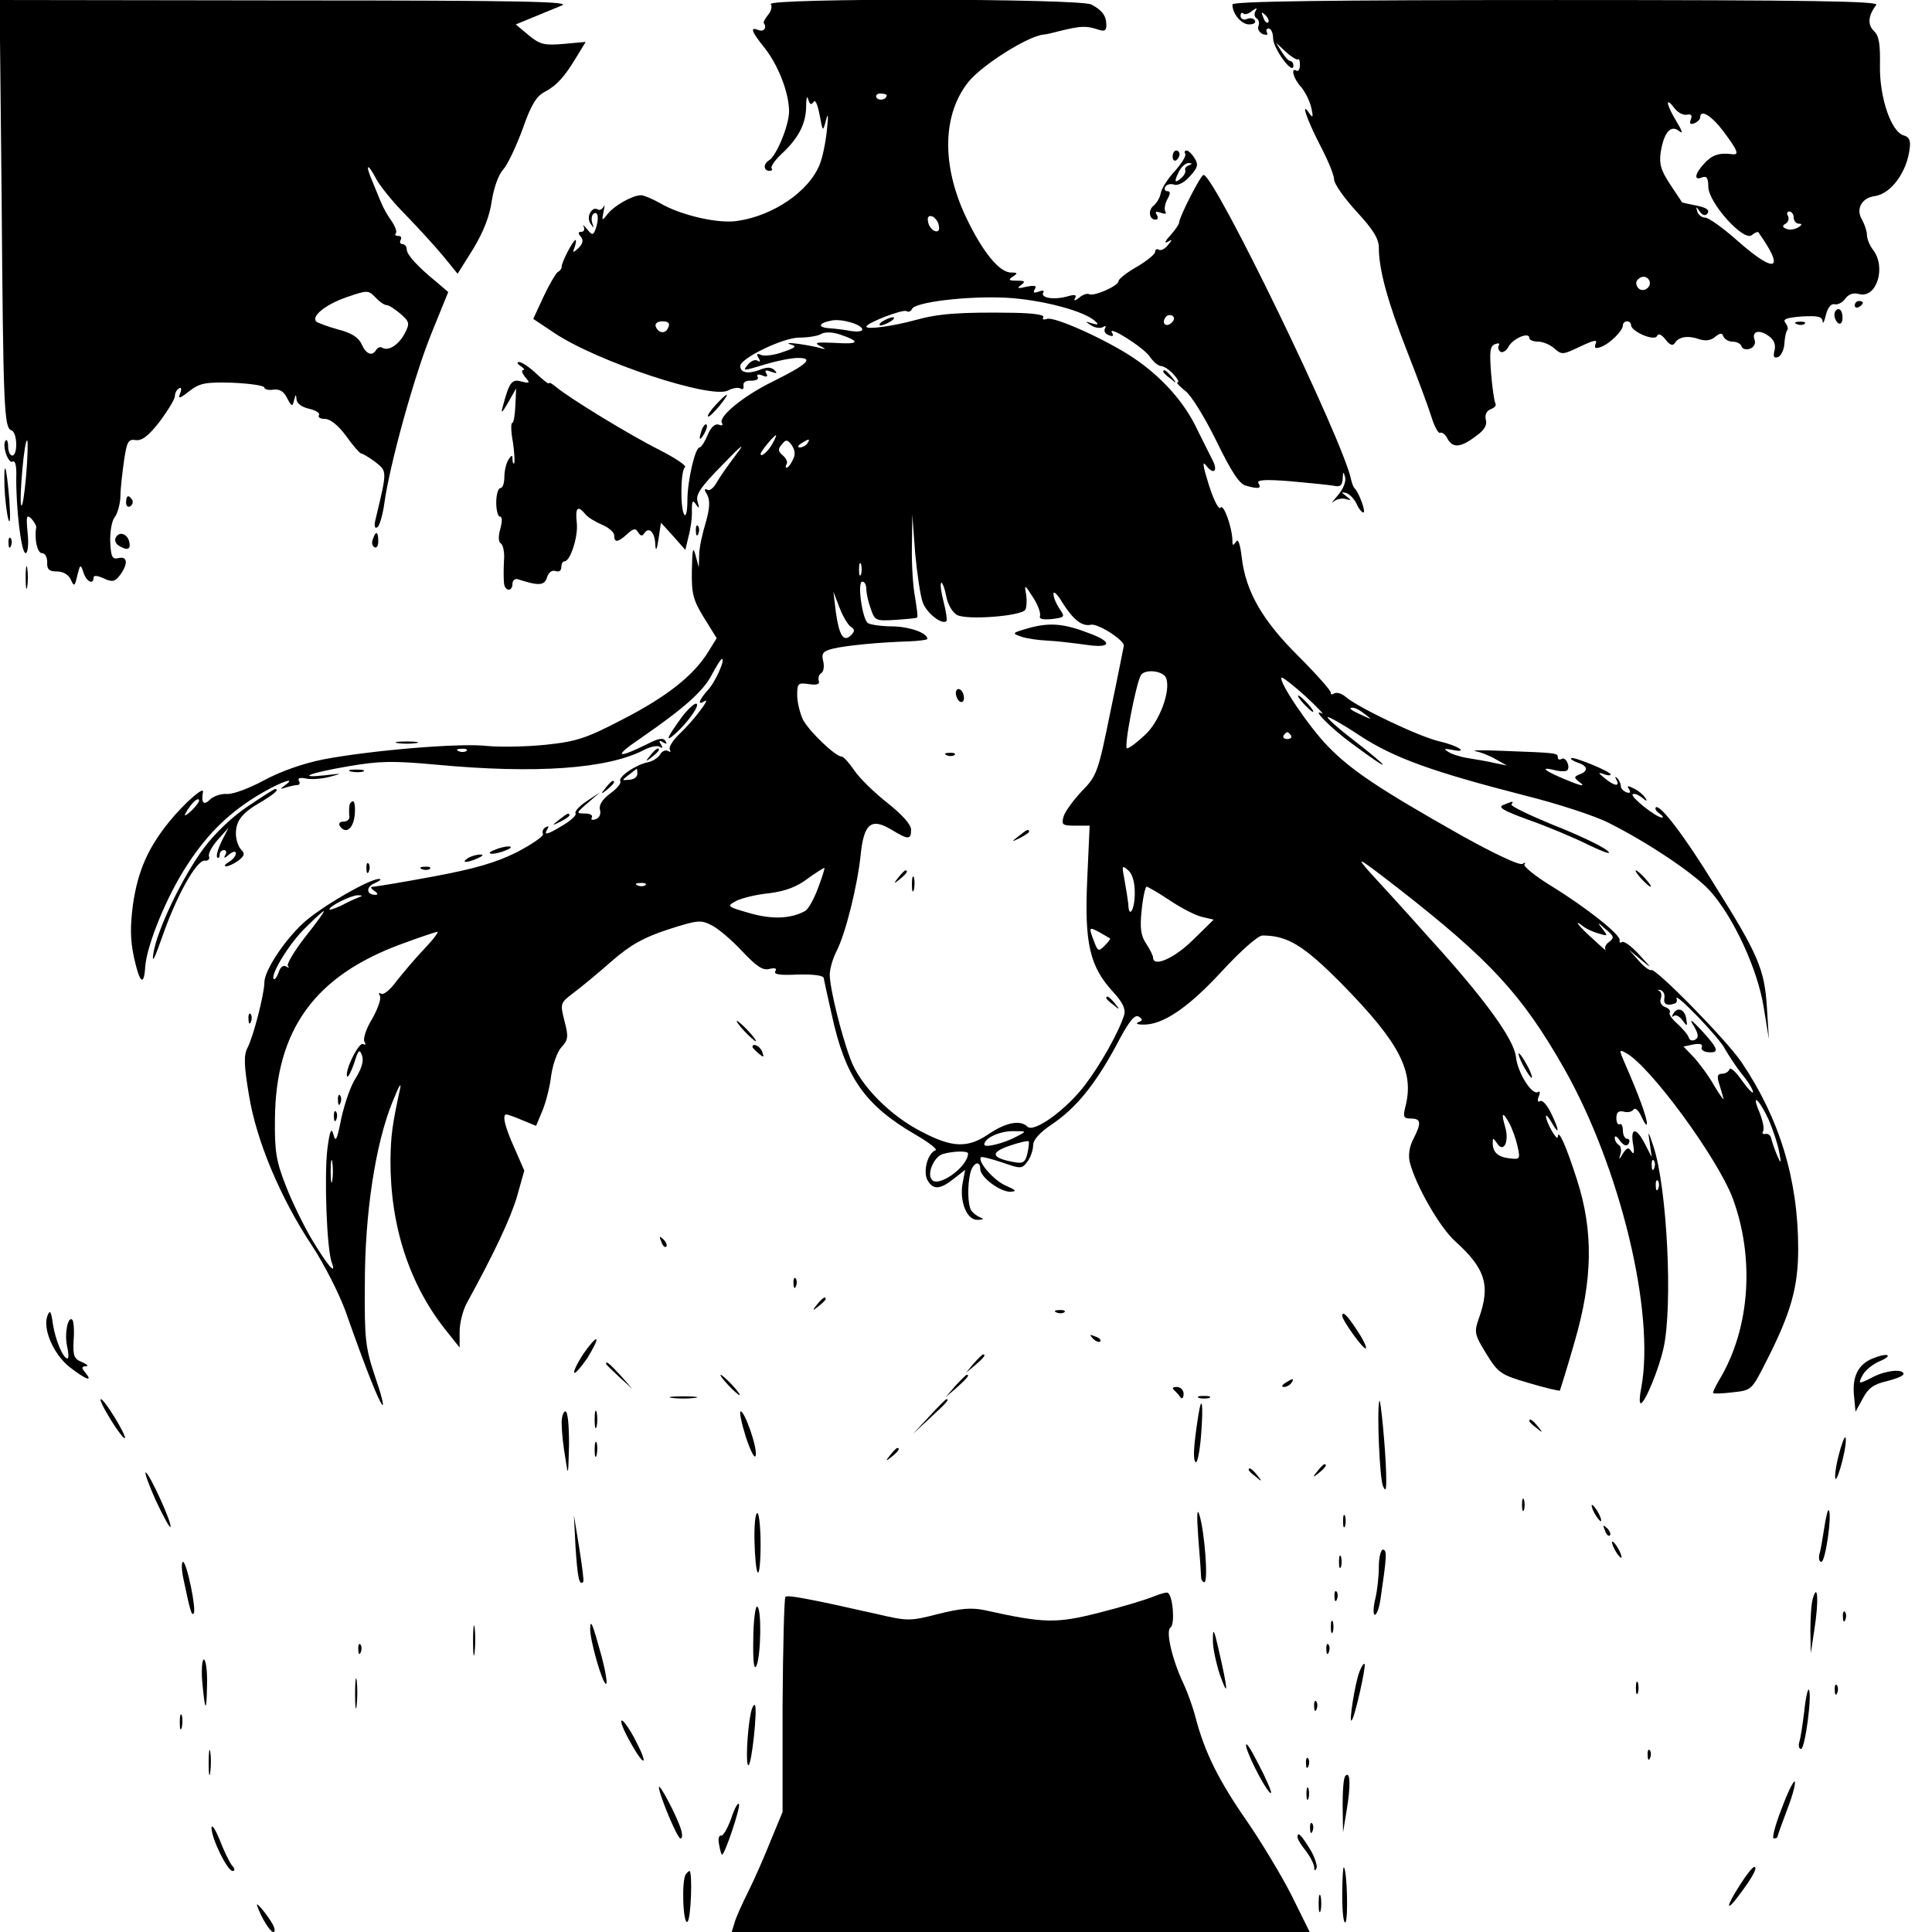 <?xml version="1.0" standalone="no"?>
<!DOCTYPE svg PUBLIC "-//W3C//DTD SVG 20010904//EN"
 "http://www.w3.org/TR/2001/REC-SVG-20010904/DTD/svg10.dtd">
<svg version="1.0" xmlns="http://www.w3.org/2000/svg"
 width="475pt" height="475pt" viewBox="0 0 475 475"
 preserveAspectRatio="xMidYMid meet">
<g transform="translate(0,475) scale(0.1,-0.1)"
fill="#000000" stroke="none">
<path d="M4 4263 c4 -517 6 -565 24 -571 15 -5 16 -62 2 -62 -5 0 -10 10 -10
22 0 12 -3 19 -6 15 -10 -10 6 -58 17 -52 6 4 10 -9 9 -37 -1 -75 12 -188 23
-188 5 0 8 20 5 49 -4 42 -3 47 9 36 7 -8 13 -18 12 -22 -5 -29 3 -63 14 -63
8 0 13 -10 13 -22 -1 -18 5 -23 24 -23 15 0 29 -8 34 -20 8 -18 10 -17 16 10
7 28 8 29 15 8 7 -23 25 -32 25 -13 0 6 10 5 25 -2 21 -10 28 -8 40 8 20 27
19 47 -3 42 -16 -4 -19 2 -21 39 -1 25 4 52 10 60 7 8 14 31 15 51 0 21 5 61
9 90 7 46 10 53 29 50 15 -2 31 10 59 46 20 27 37 55 37 62 0 7 4 16 10 19 6
4 7 -1 3 -12 -6 -14 -2 -14 22 5 26 20 39 23 107 21 43 -2 78 -7 78 -12 0 -4
10 -7 22 -5 15 2 26 -4 34 -21 11 -21 13 -22 17 -5 4 15 5 16 6 2 1 -10 13
-19 31 -23 17 -4 28 -11 24 -16 -3 -5 4 -9 15 -9 13 0 33 -16 52 -42 17 -24
34 -43 37 -43 4 0 20 -10 35 -21 29 -23 29 -21 1 -138 -5 -19 -3 -27 4 -22 5
3 13 30 17 59 13 95 74 315 116 418 l41 101 -28 24 c-48 39 -74 68 -74 81 0 7
-5 13 -11 13 -5 0 -7 5 -4 10 3 6 1 10 -6 10 -7 0 -9 3 -6 6 4 4 -2 19 -12 33
-10 14 -20 33 -23 41 -4 8 -13 32 -22 53 -19 44 -13 49 9 7 9 -17 41 -57 73
-89 31 -32 73 -78 92 -101 l35 -43 39 62 c25 42 40 80 45 117 5 31 16 64 28
77 11 12 32 57 48 100 20 58 34 81 54 91 30 16 49 37 79 87 l22 36 -55 -5
c-48 -4 -58 -1 -86 22 l-31 26 39 16 c21 9 54 22 73 30 29 10 -80 13 -673 13
l-708 1 5 -487z m946 -263 c6 0 21 -10 34 -21 23 -20 24 -24 11 -49 -15 -28
-40 -44 -55 -35 -5 3 -11 1 -15 -5 -10 -17 -25 -11 -36 14 -8 17 -26 28 -58
36 -25 7 -49 16 -53 19 -14 13 22 42 73 60 53 18 54 18 72 0 10 -11 22 -19 27
-19z m-886 -422 c-4 -45 -9 -77 -12 -70 -5 17 8 165 15 159 2 -3 1 -43 -3 -89z"/>
<path d="M1895 4740 c4 -6 1 -18 -7 -27 -7 -9 -12 -18 -10 -20 8 -11 0 -22
-13 -17 -22 9 -18 -3 15 -44 34 -43 60 -111 60 -156 0 -34 -31 -109 -49 -120
-15 -9 -14 -26 1 -26 6 0 8 3 5 6 -3 4 8 20 25 36 42 39 60 75 60 118 0 19 3
26 5 16 4 -13 7 -15 13 -7 4 8 10 -5 15 -31 8 -43 8 -43 16 -13 5 20 6 11 2
-25 -3 -30 -11 -69 -18 -85 -26 -65 -113 -125 -201 -138 -47 -8 -142 14 -192
44 -18 10 -39 19 -46 19 -21 0 -65 -25 -82 -46 -14 -18 -15 -18 -10 6 3 14 3
19 0 12 -3 -6 -9 -10 -14 -7 -15 9 -30 -19 -18 -35 8 -12 9 -12 4 2 -3 10 -1
20 4 23 11 7 13 -15 4 -39 -6 -15 -8 -15 -21 1 -8 10 -12 12 -8 6 3 -7 1 -13
-6 -13 -8 0 -8 -4 -1 -12 7 -9 5 -17 -6 -28 -14 -13 -15 -12 -9 3 3 9 4 17 2
17 -6 0 -36 -58 -34 -66 0 -4 -4 -10 -10 -13 -5 -4 -21 -31 -35 -61 l-25 -54
51 -34 c105 -71 387 -164 428 -142 11 6 25 8 30 5 6 -4 9 -1 8 7 -2 8 6 13 19
12 12 0 19 4 16 9 -4 6 1 8 11 4 11 -5 15 -3 10 5 -5 8 -1 9 12 4 14 -5 16 -4
8 4 -8 8 -19 8 -38 0 -28 -10 -46 -6 -46 10 0 19 105 70 145 70 22 0 46 4 54
9 8 5 27 5 45 -1 53 -18 49 -25 -11 -21 -44 2 -53 1 -38 -7 18 -9 17 -10 -5
-4 -34 8 -90 15 -66 7 16 -4 12 -8 -18 -18 -21 -8 -45 -11 -54 -8 -11 5 -13 3
-7 -7 5 -8 4 -11 -2 -7 -6 4 -16 0 -23 -8 -15 -18 -16 -18 44 0 27 8 62 15 78
15 40 0 23 -16 -64 -59 -71 -35 -133 -86 -123 -101 3 -6 0 -7 -8 -4 -9 3 -19
-6 -27 -25 -7 -17 -16 -31 -20 -31 -11 0 -30 -82 -30 -131 0 -23 -3 -39 -7
-35 -11 11 -10 110 1 117 5 4 -24 23 -63 43 -72 36 -221 127 -253 154 -10 8
-18 13 -18 10 0 -4 -14 7 -31 23 -17 16 -36 29 -43 29 -6 0 -4 -5 4 -10 8 -5
11 -10 6 -10 -5 0 -2 -8 5 -17 13 -15 12 -16 -9 -11 -24 7 -30 -2 -46 -62 -5
-18 -2 -16 13 10 l20 35 -2 -42 c-1 -24 -4 -43 -8 -43 -3 0 -3 -21 2 -47 4
-27 5 -50 3 -52 -2 -2 -4 2 -4 10 0 11 -2 11 -10 -1 -5 -8 -10 -27 -10 -42 0
-16 -4 -28 -10 -28 -5 0 -10 -16 -10 -35 0 -19 4 -35 9 -35 6 0 6 -12 1 -30
-5 -18 -5 -32 1 -36 6 -3 10 -23 8 -43 -1 -20 -1 -44 0 -53 1 -22 21 -24 21
-3 0 8 6 13 13 11 52 -17 66 -16 72 5 4 12 12 18 21 15 8 -3 14 1 14 9 0 8 3
15 8 15 14 0 34 61 30 95 -4 37 2 44 21 21 6 -8 25 -19 41 -26 17 -7 30 -19
30 -26 0 -19 9 -18 32 3 15 14 21 15 27 4 6 -9 10 -10 15 -2 11 17 26 3 27
-27 1 -19 4 -15 8 13 l6 40 30 -33 30 -34 8 34 c5 18 9 47 8 63 0 24 2 27 10
15 8 -12 9 -10 4 7 -5 17 7 35 61 90 50 52 58 57 32 23 -19 -25 -40 -55 -47
-68 -7 -12 -17 -20 -22 -16 -8 4 -8 0 0 -13 7 -14 6 -33 -4 -68 -8 -26 -16
-62 -16 -79 l-1 -31 -8 30 c-6 23 -8 15 -9 -37 -1 -58 3 -73 30 -117 l31 -50
-21 -34 c-36 -58 -102 -110 -209 -165 -90 -47 -114 -55 -190 -63 -48 -5 -113
-6 -144 -3 -67 8 -288 -11 -403 -33 -50 -10 -104 -29 -145 -51 -37 -20 -77
-35 -92 -34 -14 1 -33 -5 -42 -14 -15 -15 -22 -8 -17 19 3 15 -44 -26 -82 -72
-53 -65 -78 -122 -90 -204 -7 -53 -7 -87 2 -129 14 -65 25 -75 28 -25 4 54 53
174 103 250 51 79 107 133 185 178 48 28 86 40 55 18 -12 -9 -12 -10 3 -5 10
3 23 6 28 6 6 0 7 5 4 10 -4 7 2 9 17 6 12 -3 39 -1 58 4 33 9 33 9 -10 4 -74
-8 -38 6 56 22 76 13 108 14 217 4 245 -23 419 -10 508 35 16 9 35 13 41 9 7
-5 8 -3 3 6 -6 9 -4 11 5 5 9 -5 11 -4 6 3 -5 9 -17 7 -44 -7 -77 -38 -85 -32
-17 14 107 74 155 116 176 158 11 20 21 37 24 37 9 0 -17 -59 -36 -78 -21 -24
-25 -37 -7 -26 18 12 -26 -47 -61 -80 -17 -16 -28 -34 -24 -39 3 -6 1 -7 -5
-3 -6 3 -15 -1 -19 -9 -5 -8 -19 -17 -30 -19 -30 -6 -74 -36 -68 -47 3 -4 -8
-18 -25 -30 -20 -15 -28 -29 -25 -40 3 -10 -1 -19 -10 -23 -9 -3 -13 -2 -10 4
3 6 -4 10 -17 10 -22 0 -22 1 7 26 l30 26 -33 -22 c-18 -12 -30 -25 -27 -30 3
-4 -11 -17 -31 -29 -40 -24 -48 -26 -38 -9 4 7 3 8 -5 4 -6 -4 -9 -11 -6 -16
3 -5 -26 -25 -64 -45 -52 -26 -104 -41 -206 -60 -75 -14 -142 -25 -148 -25 -7
0 -6 -4 3 -10 9 -6 10 -10 3 -10 -23 0 -24 20 -1 29 13 6 17 10 10 10 -23 1
-145 -70 -186 -108 -48 -44 -96 -118 -96 -146 0 -28 -27 -134 -42 -162 -9 -18
-8 -44 4 -115 18 -112 77 -253 156 -372 29 -44 66 -117 82 -161 48 -137 81
-220 90 -229 5 -5 -3 27 -18 70 -24 72 -26 92 -25 229 0 172 26 343 68 446 14
35 22 51 19 34 -20 -92 -23 -116 -24 -176 -1 -161 46 -306 135 -418 l35 -44 0
39 c0 21 8 53 18 71 67 122 107 207 123 261 l18 64 -24 55 c-24 53 -31 83 -20
83 3 0 21 -6 39 -14 l34 -14 15 36 c9 21 19 60 22 87 4 28 15 59 25 70 17 18
18 26 8 64 -11 44 -11 45 22 70 19 14 61 49 94 78 46 40 78 58 139 78 72 23
80 24 107 10 16 -8 50 -37 75 -64 35 -37 51 -48 67 -43 14 3 19 1 14 -6 -4 -8
12 -10 55 -8 37 1 62 -2 64 -8 1 -6 10 -47 20 -91 33 -152 80 -221 203 -293
35 -20 58 -38 52 -40 -19 -7 -31 -51 -20 -73 14 -25 31 -24 65 3 l28 22 -6
-31 c-9 -46 10 -93 36 -92 15 0 17 2 7 6 -8 3 -18 11 -22 17 -9 13 -10 63 -2
94 7 24 24 30 24 8 0 -20 48 -56 74 -56 17 1 14 4 -11 15 -29 12 -71 60 -61
70 2 2 25 -4 52 -13 46 -16 48 -16 62 2 8 11 14 29 14 40 0 14 17 32 45 51 60
40 107 98 159 194 30 58 45 77 55 72 11 -7 11 -10 0 -14 -8 -3 -3 -6 10 -6 48
-2 111 40 194 130 48 52 90 89 101 89 62 0 102 -25 196 -120 142 -145 178
-215 155 -302 -6 -24 -4 -28 14 -28 25 0 26 -11 6 -50 -10 -19 -13 -40 -9 -57
14 -56 73 -160 112 -195 74 -67 87 -108 58 -189 -12 -34 -11 -40 18 -87 29
-47 35 -52 104 -72 40 -12 75 -20 77 -19 1 2 18 56 36 119 45 154 47 273 6
400 -26 81 -46 127 -47 105 -1 -13 -29 36 -29 50 0 6 6 -1 14 -15 20 -35 19
-18 -2 24 -9 19 -21 32 -26 29 -6 -4 -8 1 -4 11 4 9 3 15 -2 11 -15 -8 -50 48
-54 87 -5 43 -77 143 -213 292 -54 61 -119 132 -144 159 -40 45 -33 41 69 -38
224 -175 303 -260 406 -441 138 -243 225 -601 190 -787 -4 -20 -5 -37 -1 -37
10 0 45 85 56 136 23 103 9 394 -25 496 -13 39 -14 40 -9 8 l5 -35 -17 33
c-21 41 -36 41 -29 -1 4 -21 2 -27 -4 -18 -7 11 -11 10 -21 -5 -9 -16 -11 -16
-6 -2 3 10 1 20 -4 23 -6 4 -10 11 -10 18 0 6 6 3 13 -8 10 -12 16 -14 21 -7
4 7 2 12 -3 12 -6 0 -11 9 -11 21 0 11 -4 18 -8 15 -4 -2 -8 4 -8 15 0 14 5
19 18 16 10 -3 21 0 24 5 4 6 13 -2 20 -18 7 -16 13 -23 13 -17 1 13 -20 71
-53 146 -16 37 -16 38 2 28 59 -32 224 -257 262 -357 54 -146 43 -318 -31
-443 -11 -18 -19 -35 -17 -36 2 -2 24 -1 49 2 46 5 46 6 82 77 60 118 78 181
78 276 0 170 -46 320 -139 458 -36 54 -212 233 -222 227 -4 -2 -18 8 -31 23
l-24 27 30 -25 c28 -23 27 -22 -4 12 -19 21 -38 35 -43 32 -5 -3 -7 -1 -6 4 4
13 -82 81 -170 135 -39 24 -68 48 -64 52 4 5 1 5 -5 1 -8 -4 -71 26 -150 70
-200 113 -271 160 -328 219 -47 48 -123 161 -114 169 2 2 29 -19 59 -46 30
-28 48 -47 40 -42 -28 14 24 -38 75 -75 101 -75 99 -65 -3 14 -34 26 -60 50
-58 52 2 2 38 -18 80 -46 84 -55 180 -89 406 -147 80 -20 172 -50 205 -67 96
-48 211 -125 249 -167 57 -63 117 -192 132 -285 l13 -80 -5 80 c-6 92 -21 128
-129 300 -73 119 -134 199 -144 190 -3 -3 1 -10 9 -15 8 -6 11 -10 6 -10 -14
0 -78 51 -72 57 3 3 13 0 23 -8 11 -9 14 -10 9 -2 -4 7 -16 18 -28 24 -16 8
-19 8 -13 -1 5 -8 3 -11 -6 -8 -8 3 -14 10 -14 15 0 6 -4 15 -9 20 -5 5 -6 3
-2 -4 10 -18 -5 -16 -29 4 -16 13 -17 15 -2 10 9 -4 17 -4 17 -1 0 7 -92 45
-97 40 -3 -2 5 -7 16 -11 25 -8 27 -21 4 -29 -14 -6 -14 -8 3 -21 12 -9 0 -7
-31 6 -57 23 -72 35 -34 26 14 -4 29 -4 32 -1 9 9 -4 35 -14 28 -5 -3 -9 -1
-9 4 0 11 -3 11 -135 16 -49 2 -80 2 -67 -1 12 -2 35 -11 50 -20 l27 -15 -30
6 c-16 4 -46 9 -65 12 -19 3 -42 10 -50 16 -11 7 -10 8 8 5 45 -10 20 9 -28
20 -52 12 -202 84 -232 110 -9 8 -22 12 -28 8 -6 -3 -9 -3 -8 2 1 4 -34 44
-78 88 -90 89 -131 160 -141 244 -4 34 -9 48 -14 39 -7 -10 -9 -10 -9 2 0 32
-22 93 -29 82 -4 -7 -17 18 -29 56 -14 45 -17 61 -7 48 18 -24 30 -15 17 11
-5 10 -22 44 -38 76 -31 67 -87 130 -157 177 -67 45 -196 103 -213 96 -9 -3
-12 -1 -9 4 4 6 -23 10 -72 11 -133 2 -186 -2 -243 -18 -55 -15 -120 -24 -120
-16 0 9 91 44 99 38 5 -3 11 0 13 5 5 17 136 33 233 28 87 -5 194 -33 219 -59
8 -7 5 -8 -9 -4 -18 6 -18 5 -2 -5 9 -6 22 -8 29 -4 6 4 8 3 5 -3 -4 -6 0 -14
9 -17 10 -4 13 -2 8 6 -13 21 79 -37 93 -59 9 -13 21 -23 28 -23 6 0 20 -9 30
-20 10 -11 15 -20 10 -20 -4 0 4 -9 19 -21 15 -11 49 -67 77 -124 36 -74 56
-105 72 -109 32 -9 39 -7 31 6 -5 8 14 10 77 5 46 -4 94 -9 107 -11 17 -4 22
0 23 17 1 18 2 19 6 4 3 -11 -5 -30 -18 -45 -13 -15 -18 -22 -10 -15 7 6 21 9
30 6 14 -4 14 -3 1 7 -13 10 -13 11 0 8 8 -3 19 -14 25 -26 5 -12 13 -22 17
-22 7 0 -11 50 -22 60 -3 3 -6 12 -8 20 -18 94 -336 750 -363 750 -7 0 -60
-104 -60 -117 0 -4 -10 -19 -22 -32 -12 -13 -15 -20 -7 -16 13 8 13 6 1 -8 -7
-9 -17 -14 -22 -11 -5 3 -9 1 -9 -5 0 -6 -20 -22 -45 -37 -25 -14 -45 -30 -45
-35 0 -12 -62 -39 -73 -32 -4 2 -15 -1 -24 -9 -10 -8 -14 -8 -10 -1 5 8 0 10
-20 4 -33 -9 -66 -3 -58 10 3 5 -2 6 -11 2 -12 -4 -15 -3 -10 6 6 9 0 10 -21
6 -21 -5 -24 -4 -13 4 12 9 10 11 -10 11 -20 0 -22 2 -10 10 13 8 12 10 -4 10
-29 0 -70 50 -111 136 -61 129 -58 254 7 334 35 42 145 111 183 115 6 0 26 5
45 10 46 11 60 12 88 3 17 -6 22 -4 22 10 0 23 -10 37 -37 51 -29 15 -797 16
-788 1z m285 -224 c0 -11 -19 -15 -25 -6 -3 5 1 10 9 10 9 0 16 -2 16 -4z
m128 -320 c3 -12 -1 -17 -10 -14 -7 3 -15 13 -16 22 -3 12 1 17 10 14 7 -3 15
-13 16 -22z m573 -239 c-13 -13 -26 -3 -16 12 3 6 11 8 17 5 6 -4 6 -10 -1
-17z m-761 -17 c0 -5 -12 -6 -27 -4 -15 3 -39 6 -54 7 -30 2 -27 13 6 19 24 5
75 -10 75 -22z m-477 5 c-6 -17 -25 -15 -31 3 -2 7 5 12 17 12 14 0 19 -5 14
-15z m257 -284 c-10 -20 -30 -37 -30 -27 0 6 33 46 38 46 1 0 -2 -9 -8 -19z
m49 -42 c-5 -11 -12 -19 -15 -19 -3 0 -3 4 0 9 3 5 -1 14 -9 21 -12 10 -13 16
-3 27 10 13 14 13 25 -2 8 -13 9 -23 2 -36z m36 41 c-3 -5 -12 -10 -18 -10 -7
0 -6 4 3 10 19 12 23 12 15 0z m284 -392 c10 -26 47 -55 58 -45 2 3 -1 24 -7
47 -6 23 -9 44 -6 47 2 3 8 -11 12 -31 4 -22 15 -41 27 -48 24 -13 158 -3 168
13 3 6 4 22 2 37 -5 26 -4 26 17 -7 12 -18 19 -39 17 -45 -3 -8 6 -10 29 -8
32 4 33 5 19 25 -8 12 -15 28 -15 37 0 8 10 -1 21 -20 27 -43 49 -61 71 -56
17 4 84 -39 81 -52 -1 -4 -15 -77 -33 -162 -30 -148 -33 -157 -70 -195 -21
-22 -41 -50 -45 -62 -6 -21 -3 -23 29 -23 l35 0 -6 -133 c-7 -155 6 -213 63
-275 24 -26 32 -43 28 -57 -13 -42 -58 -122 -96 -172 -46 -61 -126 -119 -142
-103 -17 17 -52 11 -95 -18 -51 -35 -89 -34 -162 4 -79 39 -155 116 -178 180
-23 61 -51 175 -51 208 0 13 7 38 16 56 23 44 52 162 60 238 8 78 26 92 76 62
41 -25 48 -25 48 0 0 13 -22 37 -57 65 -32 25 -69 61 -82 80 -13 19 -27 35
-32 35 -15 0 -80 62 -95 91 -7 15 -14 42 -14 60 0 29 2 31 29 27 20 -3 27 0
24 8 -2 7 0 15 6 19 6 3 8 17 5 29 -5 19 -1 25 23 31 32 8 116 16 186 18 26 1
47 4 47 6 0 15 -43 30 -85 31 -27 0 -55 4 -61 8 -14 9 -27 102 -14 102 6 0 10
-8 10 -19 0 -10 5 -32 11 -48 10 -29 12 -30 61 -27 28 2 52 4 53 6 2 2 -1 23
-5 48 -5 25 -9 81 -8 125 l1 80 7 -95 c5 -52 13 -107 19 -122z m-152 70 c-3
-7 -5 -2 -5 12 0 14 2 19 5 13 2 -7 2 -19 0 -25z m-25 -129 c10 -7 10 -11 0
-21 -18 -18 -29 0 -37 57 l-6 50 15 -39 c8 -21 21 -43 28 -47z m775 -126 c12
-31 -16 -107 -52 -140 -19 -18 -39 -33 -44 -33 -9 0 22 160 34 180 10 16 55
11 62 -7z m489 -89 c18 -14 18 -14 -6 -3 -31 14 -36 19 -24 19 6 0 19 -7 30
-16z m-182 -52 c3 -5 -1 -9 -9 -9 -8 0 -12 4 -9 9 3 4 7 8 9 8 2 0 6 -4 9 -8z
m-2027 -38 c-3 -3 -12 -4 -19 -1 -8 3 -5 6 6 6 11 1 17 -2 13 -5z m420 -57 c0
-7 -9 -14 -20 -14 -19 -2 -19 -2 -1 12 11 8 19 15 20 15 0 0 1 -6 1 -13z
m-1096 -90 c-13 -12 -20 -15 -15 -7 12 22 28 39 33 34 3 -3 -6 -15 -18 -27z
m1540 -191 c-10 -27 -24 -52 -32 -56 -35 -19 -81 -21 -136 -5 -56 16 -57 17
-33 30 14 7 50 16 82 19 39 5 68 16 94 36 22 16 40 27 41 26 1 -1 -6 -24 -16
-50z m779 -12 c0 -41 -15 -65 -16 -26 -1 9 -5 35 -9 57 -7 37 -7 39 8 26 11
-9 17 -29 17 -57z m-1203 20 c-3 -3 -12 -4 -19 -1 -8 3 -5 6 6 6 11 1 17 -2
13 -5z m1288 -37 c28 -19 63 -37 79 -41 l30 -7 -50 -49 c-45 -45 -98 -69 -99
-45 0 6 -8 21 -17 35 -13 19 -16 38 -11 83 3 31 9 57 12 57 3 0 29 -15 56 -33z
m-1995 6 c-8 -3 -27 -12 -42 -20 -16 -7 -28 -11 -28 -9 0 9 54 35 70 35 13 -1
13 -1 0 -6z m-130 -97 c-27 -35 -46 -67 -42 -71 4 -5 2 -5 -5 -1 -7 4 -14 -2
-18 -15 -4 -11 -9 -18 -12 -16 -9 10 39 89 79 127 22 22 42 40 44 40 3 0 -18
-29 -46 -64z m3180 9 c23 -7 24 -7 10 11 -14 18 -13 18 8 -1 21 -17 21 -21 8
-31 -9 -6 -12 -15 -8 -20 4 -4 -10 7 -30 26 -36 32 -53 54 -25 32 6 -5 23 -13
37 -17z m-1201 -12 c2 -1 -4 -9 -13 -18 -15 -15 -17 -14 -26 10 -14 36 -13 37
13 23 12 -7 24 -14 26 -15z m-1685 -25 c-23 -24 -53 -60 -69 -80 -15 -21 -32
-35 -38 -31 -6 3 -7 1 -3 -5 4 -7 -5 -32 -19 -57 -15 -24 -23 -50 -19 -56 4
-7 3 -9 -3 -6 -11 7 -48 -71 -39 -80 2 -2 10 13 17 34 10 32 13 35 19 18 5
-13 -1 -32 -15 -55 -13 -19 -28 -64 -36 -100 -10 -52 -14 -60 -19 -40 -5 19
-9 12 -15 -34 -8 -64 -2 -248 11 -281 12 -33 -11 -6 -50 59 -19 32 -48 91 -63
130 -24 61 -28 85 -27 166 2 218 98 351 311 429 43 16 82 29 88 30 5 1 -9 -18
-31 -41z m3048 -122 c-3 -15 7 -20 26 -13 4 1 6 7 4 12 -6 19 106 -97 119
-124 8 -14 26 -42 41 -61 16 -19 28 -39 28 -45 0 -5 -12 7 -27 28 -15 22 -29
34 -31 28 -2 -6 -10 -11 -19 -11 -10 0 -12 -6 -7 -22 4 -13 9 -30 11 -38 3 -8
-7 5 -22 30 -14 25 -38 57 -51 71 l-25 26 24 5 c16 3 24 1 21 -6 -3 -7 5 -12
16 -13 28 -2 25 8 -16 53 -26 28 -32 31 -20 12 12 -20 13 -29 4 -34 -7 -4 -14
-2 -16 5 -2 7 -15 22 -28 34 -13 11 -21 23 -19 27 3 5 -2 11 -11 14 -9 3 -14
13 -11 20 3 8 2 17 -4 20 -5 2 -4 3 3 2 7 -2 12 -10 10 -20z m257 -300 c10
-24 22 -59 25 -77 6 -31 5 -32 -5 -9 -6 14 -12 32 -14 40 -1 8 -8 14 -15 12
-6 -1 -9 2 -5 7 3 6 -1 26 -9 46 -22 51 -1 33 23 -19z m-638 -8 c7 -13 16 -38
20 -56 7 -32 6 -33 -19 -30 -29 3 -42 15 -42 38 0 13 1 13 10 0 16 -26 31 1
21 38 -11 37 -7 41 10 10z m-1211 -32 c-31 -17 -80 -29 -80 -20 0 16 38 33 70
33 35 0 35 0 10 -13z m26 -42 c-6 -23 -10 -26 -39 -20 -50 10 -52 23 -5 39 23
8 45 13 47 11 2 -2 0 -15 -3 -30z m-146 0 c0 -33 -76 -87 -90 -63 -11 16 8 57
29 62 25 7 61 8 61 1z m-1563 -66 c-2 -13 -4 -3 -4 22 0 25 2 35 4 23 2 -13 2
-33 0 -45z m3250 30 c-3 -8 -6 -5 -6 6 -1 11 2 17 5 13 3 -3 4 -12 1 -19z m10
-50 c-3 -8 -6 -5 -6 6 -1 11 2 17 5 13 3 -3 4 -12 1 -19z"/>
<path d="M2530 3206 c-42 -12 -43 -13 -20 -21 14 -5 43 -9 65 -10 22 -1 64 -6
93 -10 64 -10 70 6 10 28 -62 24 -97 27 -148 13z"/>
<path d="M2350 3046 c0 -8 5 -18 10 -21 6 -3 10 1 10 9 0 8 -4 18 -10 21 -5 3
-10 -1 -10 -9z"/>
<path d="M2328 2893 c7 -3 16 -2 19 1 4 3 -2 6 -13 5 -11 0 -14 -3 -6 -6z"/>
<path d="M2504 2694 c-18 -14 -18 -15 4 -4 12 6 22 13 22 15 0 8 -5 6 -26 -11z"/>
<path d="M2209 2593 c-13 -16 -12 -17 4 -4 16 13 21 21 13 21 -2 0 -10 -8 -17
-17z"/>
<path d="M2242 2575 c0 -16 2 -22 5 -12 2 9 2 23 0 30 -3 6 -5 -1 -5 -18z"/>
<path d="M2720 2296 c0 -2 8 -10 18 -17 15 -13 16 -12 3 4 -13 16 -21 21 -21
13z"/>
<path d="M831 2044 c0 -11 3 -14 6 -6 3 7 2 16 -1 19 -3 4 -6 -2 -5 -13z"/>
<path d="M821 2004 c0 -11 3 -14 6 -6 3 7 2 16 -1 19 -3 4 -6 -2 -5 -13z"/>
<path d="M4114 2258 c-4 -7 -4 -10 1 -6 4 4 14 0 21 -10 12 -16 13 -16 10 2
-3 24 -21 32 -32 14z"/>
<path d="M3030 4739 c0 -23 22 -49 41 -49 11 0 18 4 14 10 -3 5 -12 7 -20 3
-8 -3 -15 1 -15 8 0 7 3 9 7 6 3 -4 13 -1 21 6 11 8 14 8 9 0 -4 -6 -3 -14 2
-18 6 -3 8 -12 5 -19 -3 -7 2 -16 11 -20 9 -3 13 -2 10 4 -3 6 -1 10 4 10 6 0
11 -11 11 -24 0 -25 49 -92 50 -68 0 6 -3 12 -8 12 -4 0 -13 10 -21 23 l-14
22 25 -23 c13 -12 27 -20 29 -18 3 3 5 -3 5 -14 0 -10 -4 -16 -8 -14 -16 10
-8 -20 11 -40 10 -12 21 -34 25 -51 5 -22 4 -26 -4 -15 -24 36 -7 -14 25 -76
19 -36 35 -74 35 -85 0 -11 25 -46 55 -79 41 -44 55 -67 55 -89 0 -54 22 -134
70 -256 26 -66 53 -139 60 -162 7 -23 17 -40 21 -37 4 2 13 -4 18 -15 13 -23
32 -22 70 7 20 14 28 27 24 40 -3 12 2 22 12 26 9 3 14 9 12 13 -3 5 -8 38
-11 75 -4 54 -3 67 10 72 8 3 12 2 9 -3 -3 -5 -1 -12 4 -16 6 -3 15 3 20 13
11 20 51 37 51 21 0 -5 10 -9 22 -9 12 0 30 -8 40 -17 18 -16 21 -15 63 5 34
16 43 18 38 7 -4 -11 -1 -13 13 -8 22 8 54 40 54 53 0 6 5 10 10 10 6 0 10 -4
10 -9 0 -16 58 -41 64 -27 3 7 11 4 21 -9 11 -14 18 -16 23 -8 9 15 32 19 60
9 15 -5 29 -3 39 6 13 10 17 10 20 1 3 -7 13 -13 23 -13 10 0 20 -5 22 -12 2
-6 12 -9 21 -5 9 3 14 13 11 21 -8 21 10 27 33 11 15 -10 19 -22 16 -36 -4
-16 -2 -20 8 -17 7 2 15 17 16 32 1 16 4 31 7 34 3 3 1 11 -4 18 -8 9 1 13 40
16 39 2 50 0 51 -12 1 -8 4 -1 8 15 4 18 13 29 21 27 8 -2 20 4 27 14 8 11 20
15 34 11 43 -11 67 66 34 109 -8 10 -15 27 -15 37 0 9 -6 26 -12 37 -16 26 -1
54 32 58 39 6 78 58 85 116 3 21 -1 29 -14 33 -31 8 -60 92 -59 171 1 53 -2
74 -15 86 -16 16 -14 38 6 64 7 9 -151 12 -787 12 -557 0 -796 -3 -796 -11z
m88 -44 c-3 -3 -9 2 -12 12 -6 14 -5 15 5 6 7 -7 10 -15 7 -18z m1029 -227
c11 2 14 -1 10 -12 -4 -10 -1 -13 9 -9 7 3 14 9 14 14 0 22 28 5 58 -35 35
-47 39 -58 20 -55 -31 4 -49 -2 -68 -23 -24 -26 -26 -43 -5 -34 11 4 15 -2 15
-23 0 -39 87 -136 107 -119 7 6 15 9 16 7 67 -94 43 -104 -50 -22 -36 32 -72
58 -81 58 -8 0 -17 7 -19 15 -4 13 -3 13 6 0 5 -8 13 -11 17 -7 10 10 1 17
-32 23 -16 3 -29 6 -29 7 0 1 -14 21 -29 44 -23 35 -27 50 -23 79 8 49 25 68
45 52 11 -9 8 0 -6 23 -25 41 -29 64 -6 34 8 -11 22 -19 31 -17z m263 -253 c0
-8 6 -15 13 -15 8 0 8 -3 -2 -9 -8 -5 -21 -7 -28 -4 -11 4 -12 8 -3 13 7 4 9
13 6 19 -4 6 -2 11 3 11 6 0 11 -7 11 -15z m-356 -153 c9 -14 -9 -31 -23 -23
-7 5 -10 14 -7 20 8 13 23 14 30 3z"/>
<path d="M2883 4365 c0 -8 4 -12 9 -9 4 3 8 9 8 15 0 5 -4 9 -8 9 -5 0 -9 -7
-9 -15z"/>
<path d="M2914 4372 c3 -5 -9 -24 -25 -42 -17 -18 -33 -43 -35 -54 -2 -12 -10
-25 -17 -31 -15 -11 -12 -35 4 -35 6 0 7 5 3 12 -5 8 -2 9 10 5 10 -4 15 -3
11 3 -3 5 -1 19 5 30 8 14 8 20 0 20 -6 0 -8 5 -5 11 4 6 14 8 22 5 8 -3 25 5
38 20 20 22 22 29 12 45 -6 10 -15 19 -20 19 -4 0 -6 -4 -3 -8z m8 -29 c-6 -2
-10 -8 -8 -11 2 -4 -2 -13 -10 -20 -17 -15 -18 -8 -4 19 6 10 16 19 23 18 9 0
9 -2 -1 -6z"/>
<path d="M4560 3999 c0 -5 5 -7 10 -4 6 3 10 8 10 11 0 2 -4 4 -10 4 -5 0 -10
-5 -10 -11z"/>
<path d="M4510 3976 c0 -8 5 -18 10 -21 6 -3 10 3 10 14 0 12 -4 21 -10 21 -5
0 -10 -6 -10 -14z"/>
<path d="M2170 3960 c-8 -5 -10 -10 -5 -10 6 0 17 5 25 10 8 5 11 10 5 10 -5
0 -17 -5 -25 -10z"/>
<path d="M4418 3953 c7 -3 16 -2 19 1 4 3 -2 6 -13 5 -11 0 -14 -3 -6 -6z"/>
<path d="M2860 3836 c0 -2 8 -10 18 -17 15 -13 16 -12 3 4 -13 16 -21 21 -21
13z"/>
<path d="M1760 3755 c-13 -14 -22 -27 -19 -29 2 -2 14 10 27 25 29 36 24 38
-8 4z"/>
<path d="M1726 3695 c-9 -26 -7 -32 5 -12 6 10 9 21 6 23 -2 3 -7 -2 -11 -11z"/>
<path d="M11 3554 c1 -27 5 -62 9 -79 5 -18 6 1 3 45 -7 86 -14 107 -12 34z"/>
<path d="M310 3514 c0 -8 5 -12 10 -9 6 4 8 11 5 16 -9 14 -15 11 -15 -7z"/>
<path d="M1711 3444 c0 -11 3 -14 6 -6 3 7 2 16 -1 19 -3 4 -6 -2 -5 -13z"/>
<path d="M285 3429 c-4 -6 -1 -15 6 -20 21 -13 31 -11 27 8 -4 20 -24 28 -33
12z"/>
<path d="M917 3425 c-4 -8 -2 -17 3 -20 6 -4 10 3 10 14 0 25 -6 27 -13 6z"/>
<path d="M21 3414 c0 -11 3 -14 6 -6 3 7 2 16 -1 19 -3 4 -6 -2 -5 -13z"/>
<path d="M63 3330 c0 -25 2 -35 4 -22 2 12 2 32 0 45 -2 12 -4 2 -4 -23z"/>
<path d="M3205 3020 c10 -11 20 -20 23 -20 3 0 -3 9 -13 20 -10 11 -20 20 -23
20 -3 0 3 -9 13 -20z"/>
<path d="M1677 2988 c-37 -51 -43 -65 -18 -43 32 28 65 75 52 75 -5 0 -21 -15
-34 -32z"/>
<path d="M978 2923 c12 -2 32 -2 45 0 12 2 2 4 -23 4 -25 0 -35 -2 -22 -4z"/>
<path d="M1599 2893 c-13 -16 -12 -17 4 -4 9 7 17 15 17 17 0 8 -8 3 -21 -13z"/>
<path d="M863 2853 c9 -2 23 -2 30 0 6 3 -1 5 -18 5 -16 0 -22 -2 -12 -5z"/>
<path d="M1489 2813 c-13 -16 -12 -17 4 -4 16 13 21 21 13 21 -2 0 -10 -8 -17
-17z"/>
<path d="M610 2768 c-38 -25 -81 -66 -108 -102 -53 -71 -117 -204 -125 -261
-4 -26 3 -12 22 42 35 101 84 188 104 187 9 -1 13 4 11 10 -3 7 7 25 22 42
l26 29 -17 -33 c-9 -19 -14 -36 -11 -40 3 -3 6 0 6 6 0 7 5 12 11 12 5 0 7 -6
3 -12 -5 -9 -2 -9 9 1 10 8 17 9 17 3 0 -6 -8 -16 -17 -21 -10 -6 -13 -11 -7
-11 5 0 19 6 30 14 15 12 17 17 7 27 -7 7 -13 25 -13 39 0 32 14 51 63 79 33
20 45 31 33 31 -2 0 -32 -19 -66 -42z"/>
<path d="M859 2768 c-1 -7 -1 -19 0 -25 1 -7 -5 -13 -14 -13 -9 0 -13 -4 -10
-10 14 -22 33 -9 37 25 2 19 0 35 -4 35 -4 0 -9 -6 -9 -12z"/>
<path d="M3696 2771 c-14 -6 0 -14 60 -36 43 -15 111 -43 149 -62 44 -21 61
-26 45 -13 -14 11 -73 39 -132 62 -58 24 -104 46 -102 50 6 9 5 9 -20 -1z"/>
<path d="M1374 2734 c-18 -14 -18 -15 4 -4 12 6 22 13 22 15 0 8 -5 6 -26 -11z"/>
<path d="M1215 2660 c-13 -5 -14 -9 -5 -9 8 0 24 4 35 9 13 5 14 9 5 9 -8 0
-24 -4 -35 -9z"/>
<path d="M1150 2640 c-18 -12 -2 -12 25 0 13 6 15 9 5 9 -8 0 -22 -4 -30 -9z"/>
<path d="M901 2614 c0 -11 3 -14 6 -6 3 7 2 16 -1 19 -3 4 -6 -2 -5 -13z"/>
<path d="M1038 2613 c7 -3 16 -2 19 1 4 3 -2 6 -13 5 -11 0 -14 -3 -6 -6z"/>
<path d="M4035 2590 c10 -11 20 -20 23 -20 3 0 -3 9 -13 20 -10 11 -20 20 -23
20 -3 0 3 -9 13 -20z"/>
<path d="M611 2244 c0 -11 3 -14 6 -6 3 7 2 16 -1 19 -3 4 -6 -2 -5 -13z"/>
<path d="M1830 2215 c13 -14 26 -25 28 -25 3 0 -5 11 -18 25 -13 14 -26 25
-28 25 -3 0 5 -11 18 -25z"/>
<path d="M1850 2176 c0 -2 7 -9 15 -16 13 -11 14 -10 9 4 -5 14 -24 23 -24 12z"/>
<path d="M3745 2130 c9 -16 18 -30 21 -30 2 0 -2 14 -11 30 -9 17 -18 30 -21
30 -2 0 2 -13 11 -30z"/>
<path d="M1626 1697 c3 -10 9 -15 12 -12 3 3 0 11 -7 18 -10 9 -11 8 -5 -6z"/>
<path d="M1951 1594 c0 -11 3 -14 6 -6 3 7 2 16 -1 19 -3 4 -6 -2 -5 -13z"/>
<path d="M2009 1543 c-13 -16 -12 -17 4 -4 9 7 17 15 17 17 0 8 -8 3 -21 -13z"/>
<path d="M117 1516 c-13 -32 14 -95 54 -127 40 -31 59 -38 39 -14 -10 12 -10
15 1 16 8 0 4 4 -9 10 -20 8 -23 15 -21 54 2 24 0 47 -3 50 -11 11 -20 -34
-13 -65 4 -17 4 -30 1 -30 -11 0 -30 46 -36 85 -4 30 -7 36 -13 21z"/>
<path d="M2598 1523 c7 -3 16 -2 19 1 4 3 -2 6 -13 5 -11 0 -14 -3 -6 -6z"/>
<path d="M3300 1515 c0 -11 53 -85 58 -80 3 2 -7 23 -22 45 -24 37 -36 48 -36
35z"/>
<path d="M2687 1459 c7 -7 15 -10 18 -7 3 3 -2 9 -12 12 -14 6 -15 5 -6 -5z"/>
<path d="M1434 1421 c-15 -23 -25 -44 -22 -46 2 -3 17 14 32 36 14 23 25 44
22 46 -2 3 -17 -14 -32 -36z"/>
<path d="M2394 1398 l-19 -23 23 19 c21 18 27 26 19 26 -2 0 -12 -10 -23 -22z"/>
<path d="M4604 1410 c-35 -14 -50 -44 -46 -89 l4 -42 18 33 c13 25 27 35 58
42 23 6 42 13 42 18 0 13 -43 9 -74 -7 -37 -19 -39 -19 -26 5 6 11 25 27 43
34 34 15 17 21 -19 6z"/>
<path d="M1490 1397 c0 -2 15 -16 33 -33 l32 -29 -29 33 c-28 30 -36 37 -36
29z"/>
<path d="M1790 1345 c13 -14 26 -25 28 -25 3 0 -5 11 -18 25 -13 14 -26 25
-28 25 -3 0 5 -11 18 -25z"/>
<path d="M2349 1343 l-24 -28 28 24 c25 23 32 31 24 31 -2 0 -14 -12 -28 -27z"/>
<path d="M3160 1350 c-9 -6 -10 -10 -3 -10 6 0 15 5 18 10 8 12 4 12 -15 0z"/>
<path d="M2886 1333 c5 -5 12 -12 16 -18 4 -6 8 -2 8 8 0 9 -7 17 -17 17 -9 0
-12 -3 -7 -7z"/>
<path d="M1653 1313 c15 -2 39 -2 55 0 15 2 2 4 -28 4 -30 0 -43 -2 -27 -4z"/>
<path d="M2948 1313 c6 -2 18 -2 25 0 6 3 1 5 -13 5 -14 0 -19 -2 -12 -5z"/>
<path d="M272 1260 c17 -28 33 -48 35 -46 5 5 -50 96 -59 96 -4 0 7 -23 24
-50z"/>
<path d="M2285 1268 l-40 -43 43 40 c39 36 47 45 39 45 -2 0 -21 -19 -42 -42z"/>
<path d="M3391 1305 c-6 -26 1 -189 9 -208 7 -17 9 -10 8 28 -1 57 -14 195
-17 180z"/>
<path d="M2946 1269 c-11 -71 -14 -109 -6 -114 4 -2 10 28 13 67 6 76 2 104
-7 47z"/>
<path d="M1462 1260 c0 -19 2 -27 5 -17 2 9 2 25 0 35 -3 9 -5 1 -5 -18z"/>
<path d="M1381 1248 c0 -18 4 -55 9 -83 7 -47 7 -45 9 33 0 49 -3 82 -9 82 -5
0 -10 -15 -9 -32z"/>
<path d="M1834 1216 c12 -35 22 -55 24 -44 4 20 -27 108 -37 108 -4 0 2 -29
13 -64z"/>
<path d="M3760 1256 c0 -2 8 -10 18 -17 15 -13 16 -12 3 4 -13 16 -21 21 -21
13z"/>
<path d="M4520 1170 c-7 -28 -10 -53 -7 -56 2 -3 10 18 17 46 7 28 10 53 7 56
-2 3 -10 -18 -17 -46z"/>
<path d="M1462 1185 c0 -16 2 -22 5 -12 2 9 2 23 0 30 -3 6 -5 -1 -5 -18z"/>
<path d="M2189 1173 c-13 -16 -12 -17 4 -4 16 13 21 21 13 21 -2 0 -10 -8 -17
-17z"/>
<path d="M3239 1133 c-13 -16 -12 -17 4 -4 16 13 21 21 13 21 -2 0 -10 -8 -17
-17z"/>
<path d="M3070 1136 c0 -2 8 -10 18 -17 15 -13 16 -12 3 4 -13 16 -21 21 -21
13z"/>
<path d="M383 1061 c18 -38 34 -68 36 -65 6 5 -52 133 -61 134 -3 0 8 -31 25
-69z"/>
<path d="M3742 1050 c0 -14 2 -19 5 -12 2 6 2 18 0 25 -3 6 -5 1 -5 -13z"/>
<path d="M2946 970 c4 -47 7 -91 7 -97 0 -7 4 -13 8 -13 10 0 1 122 -12 165
-6 20 -7 1 -3 -55z"/>
<path d="M3920 1030 c6 -11 13 -20 16 -20 2 0 0 9 -6 20 -6 11 -13 20 -16 20
-2 0 0 -9 6 -20z"/>
<path d="M4485 993 c-4 -26 -9 -56 -12 -65 -2 -10 0 -18 5 -18 10 0 27 118 18
127 -2 3 -7 -17 -11 -44z"/>
<path d="M1855 960 c1 -38 4 -72 8 -76 4 -4 7 27 7 69 0 43 -4 77 -8 77 -5 0
-8 -31 -7 -70z"/>
<path d="M3302 1010 c0 -14 2 -19 5 -12 2 6 2 18 0 25 -3 6 -5 1 -5 -13z"/>
<path d="M1415 946 c5 -74 9 -96 19 -85 2 2 -3 40 -10 84 l-13 80 4 -79z"/>
<path d="M3946 987 c3 -10 9 -15 12 -12 3 3 0 11 -7 18 -10 9 -11 8 -5 -6z"/>
<path d="M3970 940 c6 -11 13 -20 16 -20 2 0 0 9 -6 20 -6 11 -13 20 -16 20
-2 0 0 -9 6 -20z"/>
<path d="M3390 898 c0 -24 -4 -60 -9 -80 -5 -21 -5 -38 -1 -38 5 0 11 17 14
38 15 102 17 122 6 122 -5 0 -10 -19 -10 -42z"/>
<path d="M3292 910 c0 -14 2 -19 5 -12 2 6 2 18 0 25 -3 6 -5 1 -5 -13z"/>
<path d="M451 868 c17 -81 20 -90 25 -85 8 7 -17 127 -26 127 -4 0 -4 -19 1
-42z"/>
<path d="M2834 824 c-17 -7 -76 -25 -132 -39 -105 -27 -136 -26 -280 6 -33 7
-59 5 -115 -9 -70 -18 -75 -18 -152 0 -173 39 -219 47 -224 42 -3 -3 -6 -123
-7 -267 l0 -262 -29 -70 c-15 -38 -40 -95 -55 -125 -15 -30 -31 -65 -34 -77
l-7 -23 710 0 711 0 -45 91 c-25 49 -75 132 -111 184 -68 98 -102 167 -124
250 -7 28 -21 66 -30 85 -28 59 -45 131 -32 139 11 7 6 78 -7 85 -3 2 -20 -3
-37 -10z"/>
<path d="M3281 824 c0 -11 3 -14 6 -6 3 7 2 16 -1 19 -3 4 -6 -2 -5 -13z"/>
<path d="M4457 820 c-4 -14 -6 -50 -6 -80 l1 -55 9 60 c11 70 8 116 -4 75z"/>
<path d="M1852 718 c-1 -56 2 -76 8 -63 11 26 13 145 1 145 -4 0 -9 -37 -9
-82z"/>
<path d="M4531 774 c0 -11 3 -14 6 -6 3 7 2 16 -1 19 -3 4 -6 -2 -5 -13z"/>
<path d="M1163 715 c0 -33 2 -45 4 -27 2 18 2 45 0 60 -2 15 -4 0 -4 -33z"/>
<path d="M3272 750 c0 -14 2 -19 5 -12 2 6 2 18 0 25 -3 6 -5 1 -5 -13z"/>
<path d="M1451 746 c-1 -27 30 -136 39 -136 4 0 -1 30 -11 68 -23 83 -27 92
-28 68z"/>
<path d="M2982 720 c-1 -19 8 -60 18 -90 21 -58 19 -35 -4 65 -11 49 -14 54
-14 25z"/>
<path d="M881 694 c0 -11 3 -14 6 -6 3 7 2 16 -1 19 -3 4 -6 -2 -5 -13z"/>
<path d="M3261 694 c0 -11 3 -14 6 -6 3 7 2 16 -1 19 -3 4 -6 -2 -5 -13z"/>
<path d="M497 618 c7 -78 11 -82 12 -10 1 34 -3 62 -8 62 -4 0 -6 -24 -4 -52z"/>
<path d="M3342 639 c-11 -29 -26 -126 -19 -119 8 7 36 134 32 139 -3 2 -8 -7
-13 -20z"/>
<path d="M873 585 c0 -33 2 -45 4 -27 2 18 2 45 0 60 -2 15 -4 0 -4 -33z"/>
<path d="M4022 600 c0 -14 2 -19 5 -12 2 6 2 18 0 25 -3 6 -5 1 -5 -13z"/>
<path d="M4511 594 c0 -11 3 -14 6 -6 3 7 2 16 -1 19 -3 4 -6 -2 -5 -13z"/>
<path d="M4436 543 c-4 -32 -9 -66 -12 -75 -3 -10 -1 -18 4 -18 10 0 28 137
19 146 -2 3 -8 -21 -11 -53z"/>
<path d="M3231 554 c0 -11 3 -14 6 -6 3 7 2 16 -1 19 -3 4 -6 -2 -5 -13z"/>
<path d="M1846 539 c-9 -44 -13 -129 -6 -129 8 0 23 140 16 148 -3 2 -7 -6
-10 -19z"/>
<path d="M442 515 c0 -16 2 -22 5 -12 2 9 2 23 0 30 -3 6 -5 -1 -5 -18z"/>
<path d="M1548 470 c35 -65 49 -65 15 0 -14 28 -30 50 -34 50 -5 0 3 -22 19
-50z"/>
<path d="M3064 455 c8 -31 55 -119 61 -113 2 2 -12 35 -32 73 -20 39 -32 57
-29 40z"/>
<path d="M513 415 c0 -27 2 -38 4 -22 2 15 2 37 0 50 -2 12 -4 0 -4 -28z"/>
<path d="M4051 434 c0 -11 3 -14 6 -6 3 7 2 16 -1 19 -3 4 -6 -2 -5 -13z"/>
<path d="M3211 414 c0 -11 3 -14 6 -6 3 7 2 16 -1 19 -3 4 -6 -2 -5 -13z"/>
<path d="M3308 384 c-5 -4 -7 -37 -7 -73 l1 -66 9 55 c10 59 9 97 -3 84z"/>
<path d="M4379 300 c-15 -39 -23 -70 -18 -70 5 0 9 2 9 4 0 2 11 33 25 70 14
36 21 66 17 66 -4 0 -19 -32 -33 -70z"/>
<path d="M1620 356 c0 -17 45 -126 53 -126 5 0 5 10 1 23 -9 30 -53 114 -54
103z"/>
<path d="M3212 340 c0 -14 2 -19 5 -12 2 6 2 18 0 25 -3 6 -5 1 -5 -13z"/>
<path d="M1798 280 c-9 -25 -20 -44 -25 -43 -6 1 -8 -9 -5 -22 2 -14 6 -25 7
-25 7 0 45 114 42 124 -2 6 -11 -9 -19 -34z"/>
<path d="M520 256 c0 -26 39 -106 52 -106 6 0 6 6 -2 14 -6 8 -20 36 -30 63
-11 26 -19 39 -20 29z"/>
<path d="M3221 254 c0 -11 3 -14 6 -6 3 7 2 16 -1 19 -3 4 -6 -2 -5 -13z"/>
<path d="M3190 233 c0 -5 9 -19 20 -33 11 -14 20 -32 21 -40 0 -10 2 -11 6 -3
2 7 -5 29 -17 48 -21 34 -30 43 -30 28z"/>
<path d="M3300 90 c0 -40 3 -70 8 -66 7 8 4 127 -4 135 -2 2 -4 -29 -4 -69z"/>
<path d="M4278 116 c-35 -54 -36 -71 -2 -25 34 45 46 69 37 69 -4 0 -20 -20
-35 -44z"/>
<path d="M1687 143 c-12 -11 -8 -125 3 -118 9 5 13 125 5 125 -1 0 -5 -3 -8
-7z"/>
<path d="M3242 70 c0 -19 2 -27 5 -17 2 9 2 25 0 35 -3 9 -5 1 -5 -18z"/>
<path d="M632 65 c10 -29 32 -65 40 -65 5 0 4 8 -1 18 -12 22 -43 60 -39 47z"/>
</g>
</svg>
